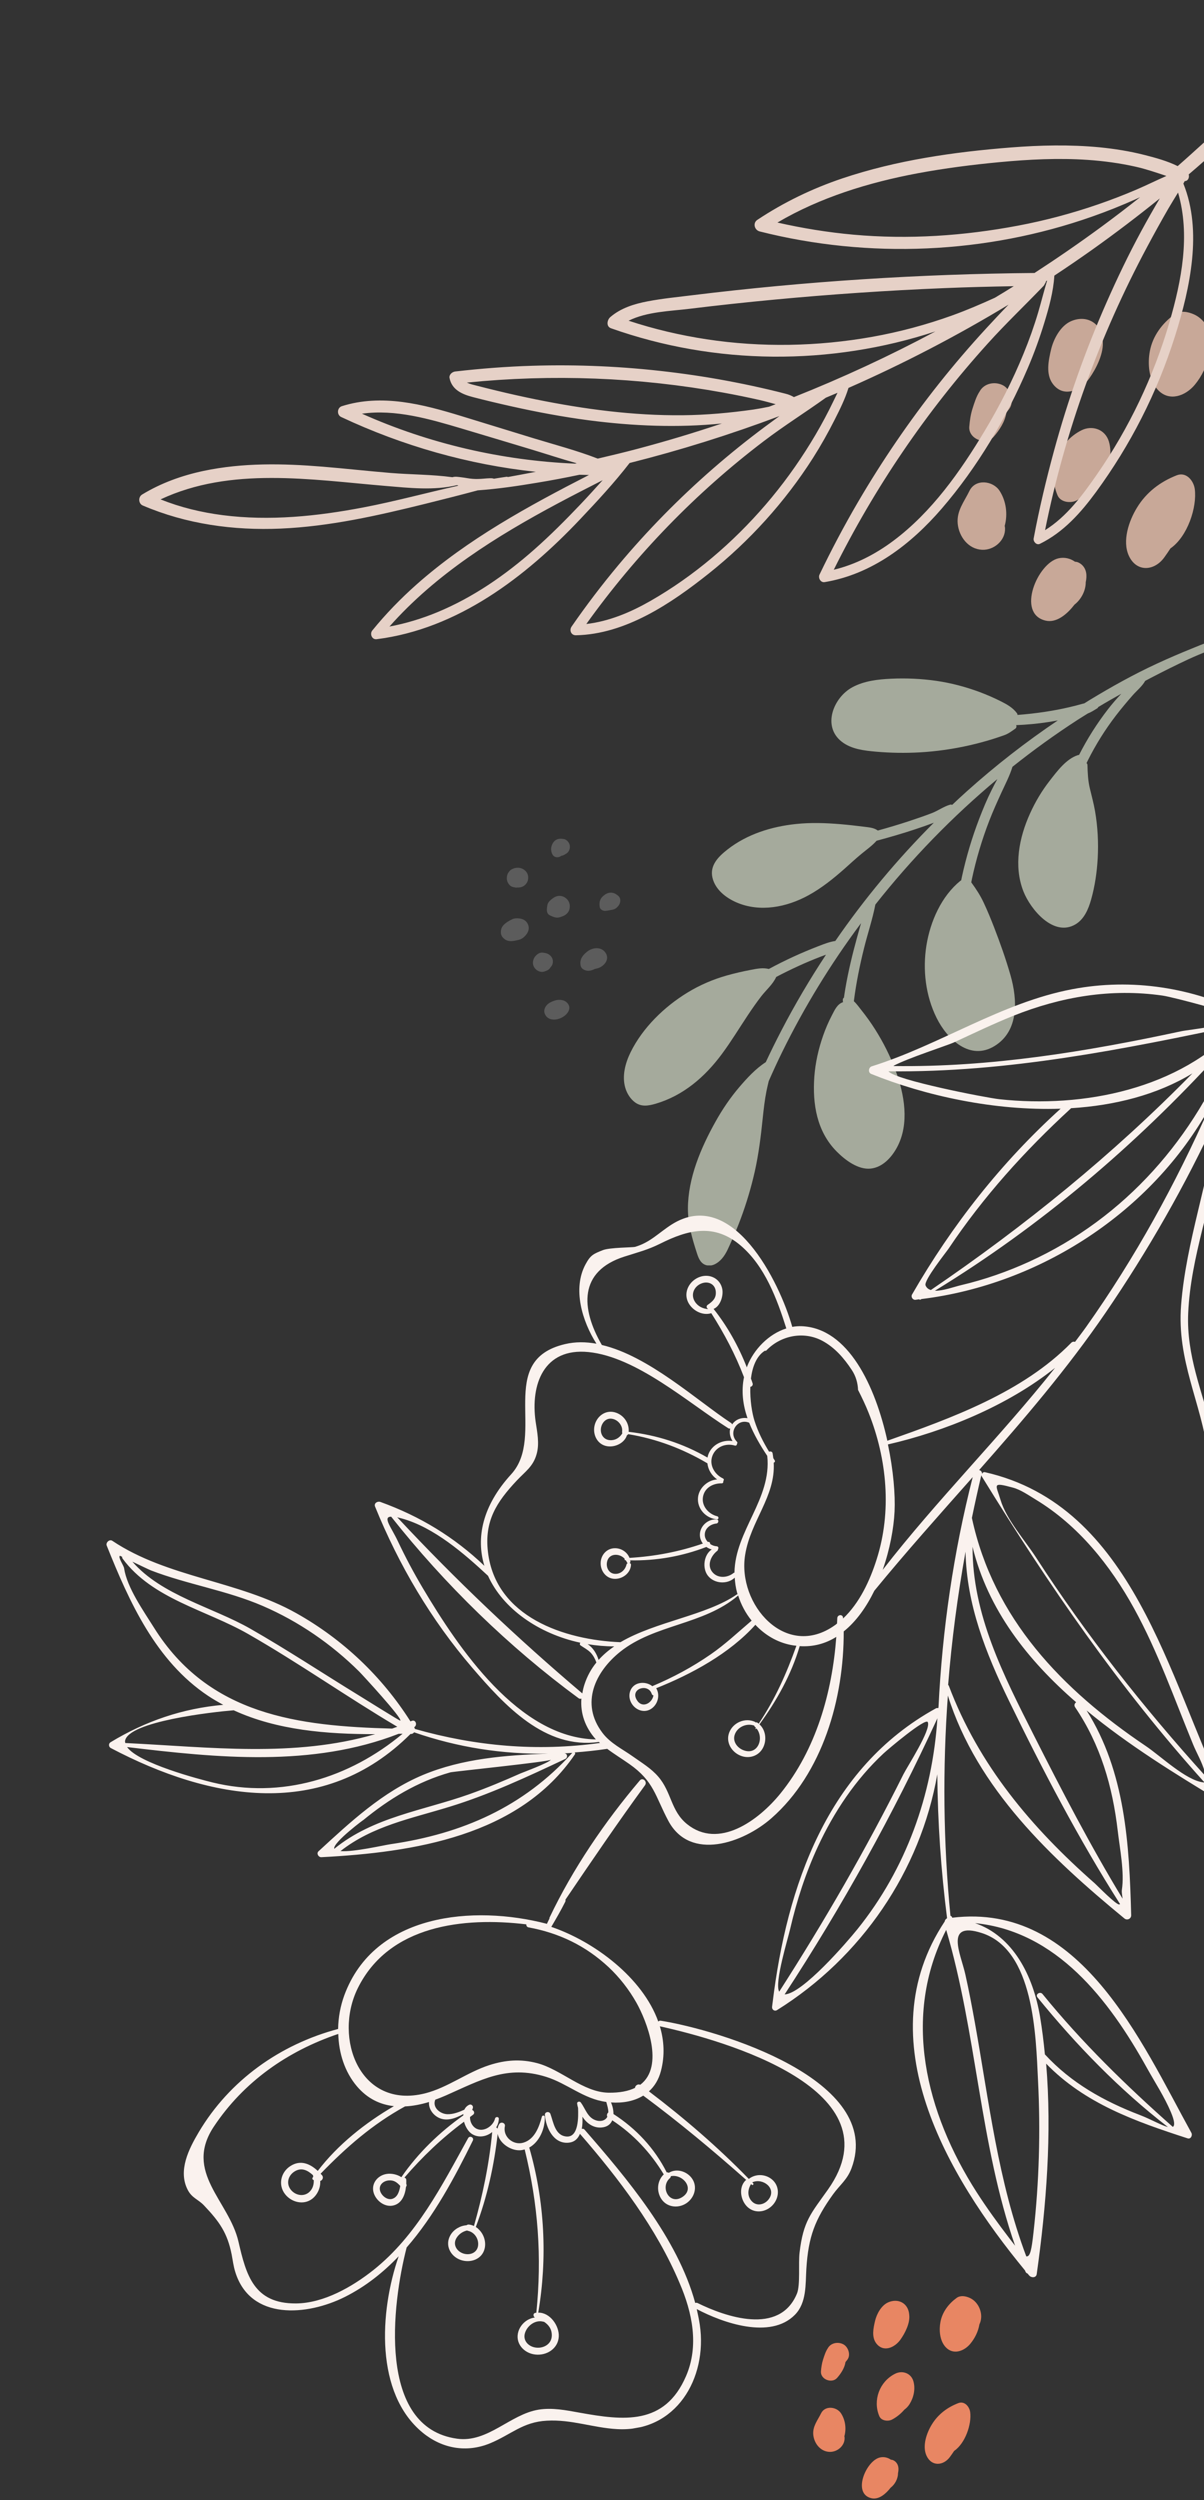 <svg width="387" height="803" viewBox="0 0 387 803" fill="none" xmlns="http://www.w3.org/2000/svg">
<rect x="0" y="0" width="387" height="803" fill="#333333" stroke="none"/>
<g clip-path="url(#clip0_9_352)">
<path d="M362.855 178.521C365.315 183.841 371.025 183.451 374.215 179.051C374.845 178.181 375.535 177.191 376.225 176.131C381.725 172.321 384.805 162.891 384.035 157.061C383.685 154.451 381.345 151.441 378.245 152.651C372.905 154.741 368.455 158.121 365.445 163.071C362.865 167.281 360.645 173.741 362.855 178.521Z" fill="#C8A898"/>
<path d="M336.036 199.321C339.696 200.201 343.126 197.101 345.376 194.191C347.556 192.501 349.005 189.661 348.985 187.001C349.455 184.861 349.285 182.721 347.615 181.291C347.045 180.801 346.305 180.421 345.545 180.421C344.055 179.371 342.215 178.881 340.245 179.311C333.535 180.801 326.605 197.051 336.036 199.321Z" fill="#C8A898"/>
<path d="M339.915 159.071C340.895 161.391 344.185 161.721 346.115 160.701C348.215 159.591 350.325 157.911 352.045 155.881C353.045 155.151 353.915 154.221 354.585 153.151C356.635 149.841 357.545 145.571 356.425 141.801C355.265 137.911 351.085 136.451 347.595 138.211C339.955 142.061 336.655 151.331 339.915 159.071Z" fill="#C8A898"/>
<path d="M372.155 125.201C375.795 129.121 381.015 127.201 384.025 123.601C386.315 120.851 387.945 117.491 388.515 113.981C390.775 109.401 388.435 103.091 383.835 101.001C381.895 100.121 379.355 99.601 377.455 101.001C373.555 103.861 370.505 107.921 369.595 112.781C368.835 116.811 369.225 122.041 372.155 125.201Z" fill="#C8A898"/>
<path d="M338.415 123.311C341.895 127.941 347.415 125.361 350.135 121.521C352.385 118.351 354.925 113.331 354.425 109.321C354.425 109.301 354.415 109.281 354.415 109.261C354.415 109.181 354.415 109.111 354.405 109.031C353.915 103.601 349.105 101.021 344.215 103.181C340.875 104.661 338.645 108.861 337.845 112.251C337.015 115.781 336.075 120.191 338.415 123.311Z" fill="#C8A898"/>
<path d="M307.835 168.201C308.235 172.351 311.236 176.381 315.676 176.581C319.476 176.751 323.206 173.591 323.046 169.661C323.036 169.411 322.996 169.161 322.936 168.911C323.976 165.151 323.406 160.921 321.316 157.671C319.206 154.371 313.546 153.671 311.606 157.671C309.916 161.151 307.445 164.061 307.835 168.201Z" fill="#C8A898"/>
<path d="M319.375 140.301C321.195 138.241 323.085 135.391 323.475 132.491C323.775 132.121 324.085 131.741 324.395 131.321C326.145 129.011 324.835 125.051 322.415 123.771C319.845 122.411 316.335 123.041 314.865 125.751C313.815 127.321 313.165 129.451 312.585 131.271C311.985 133.141 311.715 135.111 311.555 137.061C311.245 140.961 316.825 143.181 319.375 140.301Z" fill="#C8A898"/>
</g>
<g clip-path="url(#clip1_9_352)">
<path d="M297.827 788.763C299.455 792.244 303.234 791.989 305.345 789.11C305.762 788.541 306.219 787.893 306.676 787.199C310.316 784.706 312.354 778.536 311.845 774.722C311.613 773.014 310.064 771.044 308.013 771.836C304.478 773.204 301.533 775.415 299.541 778.654C297.833 781.409 296.364 785.636 297.827 788.763Z" fill="#e88663"/>
<path d="M280.076 802.373C282.498 802.949 284.768 800.921 286.258 799.016C287.7 797.911 288.66 796.052 288.647 794.312C288.958 792.912 288.845 791.511 287.74 790.576C287.363 790.255 286.873 790.007 286.37 790.007C285.384 789.319 284.166 788.999 282.862 789.28C278.421 790.255 273.835 800.888 280.076 802.373Z" fill="#e88663"/>
<path d="M282.644 776.037C283.293 777.555 285.47 777.771 286.747 777.103C288.137 776.377 289.534 775.278 290.672 773.949C291.334 773.472 291.91 772.863 292.353 772.163C293.71 769.997 294.312 767.203 293.571 764.737C292.803 762.191 290.037 761.236 287.727 762.388C282.67 764.907 280.486 770.972 282.644 776.037Z" fill="#e88663"/>
<path d="M303.982 753.875C306.391 756.44 309.846 755.184 311.838 752.828C313.354 751.029 314.432 748.83 314.81 746.533C316.305 743.537 314.757 739.408 311.712 738.04C310.428 737.465 308.747 737.124 307.49 738.04C304.908 739.912 302.89 742.568 302.288 745.748C301.785 748.385 302.043 751.807 303.982 753.875Z" fill="#e88663"/>
<path d="M281.651 752.638C283.954 755.668 287.608 753.98 289.408 751.467C290.897 749.393 292.578 746.108 292.247 743.484C292.247 743.471 292.241 743.458 292.241 743.445C292.241 743.393 292.241 743.347 292.234 743.295C291.91 739.742 288.726 738.054 285.49 739.467C283.279 740.435 281.803 743.183 281.274 745.402C280.725 747.711 280.102 750.597 281.651 752.638Z" fill="#e88663"/>
<path d="M261.412 782.011C261.677 784.726 263.662 787.363 266.601 787.494C269.116 787.605 271.585 785.537 271.479 782.966C271.472 782.802 271.446 782.639 271.406 782.475C272.094 780.015 271.717 777.247 270.334 775.121C268.937 772.961 265.191 772.503 263.907 775.121C262.789 777.398 261.154 779.302 261.412 782.011Z" fill="#e88663"/>
<path d="M269.05 763.755C270.254 762.407 271.505 760.542 271.763 758.645C271.962 758.403 272.167 758.154 272.372 757.879C273.53 756.368 272.663 753.777 271.062 752.939C269.361 752.049 267.038 752.462 266.065 754.235C265.37 755.262 264.94 756.656 264.556 757.847C264.159 759.07 263.98 760.359 263.874 761.635C263.669 764.187 267.362 765.64 269.05 763.755Z" fill="#e88663"/>
</g>
<g clip-path="url(#clip2_9_352)">
<path d="M394.261 204.342C390.386 205.243 386.735 206.828 383.039 208.32C379.265 209.842 375.52 211.457 371.821 213.166C364.393 216.599 357.204 220.608 350.214 224.852C349.638 225.201 349.078 225.567 348.502 225.917C348.331 225.961 348.161 225.975 347.975 226.035C346.563 226.437 345.137 226.808 343.711 227.133C341.2 227.724 338.643 228.206 336.088 228.595C333.084 229.057 330.081 229.394 327.048 229.623C327.05 229.437 327.006 229.251 326.884 229.079C325.56 227.282 323.655 226.222 321.687 225.238C319.443 224.112 317.135 223.11 314.78 222.23C310.316 220.583 305.707 219.368 301 218.679C296.2 217.989 291.302 217.762 286.46 217.986C282.207 218.185 277.795 218.677 273.984 220.726C267.918 223.988 264.163 233.259 270.568 238.229C273.664 240.635 277.817 241.086 281.586 241.423C286.25 241.833 290.949 241.902 295.636 241.646C301.05 241.336 306.454 240.561 311.74 239.35C314.189 238.79 316.624 238.136 319.044 237.388C320.285 237 321.527 236.58 322.753 236.145C324.15 235.649 325.148 234.87 326.364 234.016C326.738 233.757 326.79 233.277 326.624 232.904C330.027 232.757 333.416 232.454 336.792 231.935C337.876 231.777 338.945 231.572 340.014 231.383C329.747 238.286 319.982 245.891 310.767 254.154C309.174 255.577 307.611 257.031 306.064 258.501C305.864 258.422 305.648 258.388 305.431 258.432C303.352 259.013 301.481 260.417 299.447 261.184C297.056 262.102 294.619 262.927 292.183 263.736C288.862 264.829 285.511 265.829 282.146 266.751C280.935 265.838 279.375 265.743 277.816 265.539C275.269 265.216 272.706 264.923 270.142 264.708C265.4 264.313 260.594 264.149 255.858 264.653C248.011 265.462 240.098 267.928 233.827 272.847C230.941 275.107 228.065 277.926 229.008 281.919C229.908 285.711 233.31 288.353 236.725 289.833C244.278 293.096 252.893 291.382 259.879 287.541C264.063 285.249 267.793 282.254 271.369 279.103C273.227 277.45 275.056 275.751 276.975 274.177C278.676 272.771 280.328 271.643 281.753 270.032C285.956 268.902 290.143 267.695 294.271 266.316C296.242 265.657 298.213 264.982 300.154 264.245C288.473 275.92 277.861 288.63 268.492 302.222C266.634 302.495 264.91 303.173 263.046 303.895C260.391 304.919 257.766 306.02 255.186 307.199C252.451 308.454 249.777 309.787 247.132 311.214C245.205 310.742 243.361 311.108 241.316 311.503C238.713 312.001 236.14 312.591 233.597 313.306C229.161 314.572 224.904 316.383 220.965 318.802C213.524 323.335 206.582 330.074 202.689 337.964C200.98 341.447 199.866 345.603 200.997 349.428C201.533 351.216 202.611 352.948 204.128 354.066C206.198 355.577 208.445 355.154 210.74 354.498C219.644 351.888 226.608 345.862 232.041 338.517C235.024 334.506 237.608 330.212 240.377 326.06C241.761 323.983 243.191 321.923 244.713 319.957C246.282 317.945 248.389 316.171 249.467 313.844C249.483 313.828 249.483 313.797 249.484 313.782C251.754 312.584 254.071 311.448 256.402 310.374C258.795 309.27 261.234 308.244 263.688 307.296C264.293 307.055 264.914 306.845 265.504 306.62C260.313 314.479 255.52 322.591 251.173 330.956C249.434 334.299 247.757 337.689 246.141 341.142C242.917 343.212 240.115 346.264 237.67 349.119C234.74 352.541 232.209 356.278 230.015 360.204C225.296 368.627 221.134 378.373 221.115 388.167C221.105 393.126 222.519 397.915 224.042 402.597C224.579 404.261 225.302 405.974 227.199 406.399C229.065 406.807 230.809 405.634 232 404.299C233.472 402.658 234.285 400.436 235.189 398.463C236.236 396.135 237.222 393.775 238.099 391.398C239.933 386.476 241.444 381.41 242.601 376.279C243.871 370.621 244.57 364.911 245.162 359.153C245.474 356.197 245.801 353.225 246.391 350.303C246.604 349.267 246.848 348.247 247.091 347.227C248.472 344.082 249.915 340.952 251.434 337.855C258.541 323.416 266.969 309.643 276.578 296.751C276.641 296.674 276.703 296.597 276.766 296.505C276.3 298.08 275.88 299.672 275.445 301.217C273.977 306.562 272.663 311.955 271.735 317.415C271.569 318.42 271.402 319.425 271.267 320.431C271.034 320.568 270.892 320.814 270.904 321.14C270.901 321.403 270.929 321.636 270.973 321.869C269.079 322.514 268.3 324.38 267.4 326.09C266.293 328.216 265.34 330.421 264.557 332.674C263.071 336.919 262.077 341.355 261.747 345.845C261.122 354.609 262.551 363.412 268.94 369.854C271.63 372.566 275.829 375.76 279.869 375.326C283.692 374.92 286.573 371.745 288.31 368.542C292.432 360.918 290.701 351.43 287.821 343.71C286.126 339.166 283.934 334.802 281.338 330.697C279.971 328.527 278.48 326.449 276.88 324.447C276.133 323.524 275.372 322.415 274.454 321.568C275.185 315.811 276.332 310.106 277.742 304.482C278.876 299.892 280.46 295.23 281.364 290.53C293.004 275.786 306.16 262.253 320.582 250.222C319.935 251.377 319.334 252.563 318.733 253.749C317.246 256.708 315.974 259.792 314.779 262.894C312.421 269.019 310.54 275.335 309.152 281.766C309.087 282.091 309.021 282.431 308.956 282.756C308.878 282.786 308.8 282.816 308.722 282.877C302.59 287.843 299.035 295.923 297.787 303.61C296.522 311.468 297.509 319.801 301.061 326.955C304.445 333.781 311.77 340.792 319.664 335.97C327.588 331.117 327.038 321.053 324.809 313.248C323.307 308.009 321.465 302.827 319.498 297.753C318.476 295.138 317.424 292.553 316.231 290.014C315.1 287.583 313.747 285.522 312.195 283.397C312.276 283.026 312.327 282.655 312.409 282.284C313.764 275.93 315.629 269.691 317.971 263.627C319.166 260.526 320.545 257.505 321.925 254.483C323.177 251.755 324.552 249.151 325.435 246.279C332.206 240.886 339.236 235.822 346.51 231.116C347.553 230.446 348.612 229.808 349.655 229.153C350.726 228.747 351.583 228.168 352.642 227.529C352.844 227.408 352.939 227.254 353.018 227.084C355.462 225.609 357.936 224.196 360.426 222.814C358.939 224.393 357.513 226.02 356.18 227.74C352.602 232.348 349.469 237.302 346.828 242.495C346.72 242.478 346.596 242.476 346.488 242.522C342.733 243.703 339.734 247.76 337.396 250.77C334.886 253.981 332.773 257.536 331.092 261.252C327.572 269.006 325.751 278.144 328.966 286.316C331.235 292.076 338.63 301.009 345.649 296.905C348.482 295.249 349.849 291.994 350.703 288.967C351.927 284.642 352.581 280.14 352.834 275.664C353.108 270.615 352.841 265.545 351.986 260.576C351.551 258.061 350.883 255.62 350.293 253.149C349.718 250.725 349.592 248.198 349.543 245.702C349.531 245.423 349.409 245.236 349.241 245.11C349.383 244.833 349.51 244.54 349.653 244.247C352.2 239.162 355.223 234.331 358.691 229.814C360.433 227.556 362.283 225.346 364.162 223.213C365.368 221.848 367.163 220.396 368.094 218.687C368.732 218.353 369.37 218.004 370.008 217.671C373.958 215.624 377.938 213.624 381.979 211.748C386.191 209.797 390.599 208.252 394.69 206.098C395.437 205.595 395.3 204.106 394.261 204.342Z" fill="#A5AA9C"/>
</g>
<g clip-path="url(#clip3_9_352)">
<path d="M45.879 162.354C59.914 168.35 75.061 170.43 90.247 169.772C105.944 169.096 121.361 165.609 136.572 161.846C142.247 160.438 147.905 159.011 153.555 157.492C159.962 157.035 166.331 156.102 172.676 155.039C177.226 154.292 181.751 153.433 186.268 152.483C187.281 152.519 188.297 152.537 189.312 152.555C169.817 162.545 150.424 173.109 133.944 187.675C128.804 192.229 124.004 197.165 119.671 202.496C118.793 203.564 119.53 205.497 121.06 205.298C147.118 202.027 168.915 185.325 186.458 166.785C191.97 160.963 197.476 155.031 202.37 148.707C218.689 144.608 234.783 139.559 250.535 133.637C248.977 134.778 247.437 135.921 245.899 137.046C240.154 141.317 234.585 145.806 229.174 150.513C218.251 160.024 208.073 170.379 198.778 181.482C193.463 187.834 188.45 194.419 183.741 201.218C182.903 202.418 183.562 204.069 185.128 204.038C201.077 203.716 215.749 193.807 227.807 184.218C240.917 173.797 252.315 161.211 261.316 147.096C263.853 143.099 266.186 138.97 268.311 134.747C269.992 131.438 271.638 128.126 272.726 124.591C290.422 116.806 307.625 107.861 324.179 97.846C321.729 100.363 319.327 102.939 316.962 105.502C311.697 111.223 306.649 117.114 301.818 123.191C292.217 135.279 283.485 148.078 275.695 161.397C271.289 168.936 267.207 176.657 263.418 184.536C262.903 185.607 263.751 187.188 265.065 186.966C280.306 184.441 292.804 174.809 302.701 163.352C314.155 150.082 323.457 134.346 330.344 118.259C332.403 113.465 334.185 108.551 335.701 103.571C337.213 98.628 338.579 93.687 338.897 88.524C343.023 85.805 347.082 83.025 351.113 80.169C358.509 74.912 365.73 69.419 372.791 63.727C370.749 67.178 368.757 70.671 366.853 74.191C362.798 81.66 359.122 89.333 355.689 97.105C348.87 112.563 343.211 128.545 338.77 144.858C336.248 154.126 334.027 163.482 332.25 172.921C332.048 173.954 333.186 175.202 334.261 174.664C341.836 170.953 347.414 164.683 352.331 157.979C357.804 150.499 362.686 142.593 366.899 134.323C371.225 125.848 374.827 117.004 377.69 107.935C380.22 99.939 382.323 91.698 383.168 83.321C383.983 75.05 383.482 66.692 380.37 58.962C380.525 58.706 380.663 58.431 380.8 58.173C381.893 58.145 382.36 57.014 382.085 56.021C383.944 54.44 385.787 52.839 387.615 51.218C391.59 47.702 395.67 44.216 399.235 40.292C400.697 38.687 398.435 35.9 396.663 37.345C390.427 42.453 384.611 48.061 378.538 53.351C375.191 51.701 371.467 50.684 367.876 49.771C363.154 48.573 358.332 47.801 353.497 47.318C343.948 46.402 334.314 46.621 324.767 47.376C306.553 48.818 288.139 51.456 270.761 57.294C261.13 60.53 251.894 64.989 243.442 70.605C241.878 71.636 242.505 73.92 244.204 74.339C279.298 83.195 316.915 81.584 351.072 69.553C355.754 67.912 360.368 66.063 364.908 64.043C365.424 63.808 365.94 63.573 366.456 63.337C362.364 66.587 358.209 69.756 354.007 72.848C346.986 78 339.824 82.936 332.521 87.676C295.769 87.999 259.036 90.341 222.547 94.817C217.759 95.411 212.931 95.874 208.183 96.781C203.843 97.605 199.577 98.928 196.177 101.833C195.137 102.721 194.743 104.859 196.407 105.438C229.924 117.305 266.925 117.536 300.674 106.442C285.929 114.325 270.73 121.36 255.186 127.541C254.383 127.073 253.55 126.711 252.487 126.451C250.702 125.987 248.913 125.559 247.106 125.128C243.509 124.288 239.905 123.501 236.292 122.804C229.157 121.402 221.992 120.287 214.781 119.422C200.306 117.686 185.697 117.025 171.115 117.476C162.821 117.73 154.541 118.367 146.299 119.317C145.342 119.433 144.282 120.336 144.494 121.413C145.246 125.237 148.582 126.649 152.047 127.548C156.094 128.601 160.151 129.563 164.232 130.474C172.517 132.327 180.888 133.898 189.326 135.004C203.464 136.831 217.841 137.449 232.039 136.012C223.087 139.011 214.057 141.73 204.931 144.148C200.686 145.273 196.397 146.302 192.13 147.298C185.415 144.687 178.381 142.859 171.503 140.758C163.764 138.382 156.008 136.005 148.269 133.629C135.869 129.826 122.682 126.411 109.894 130.453C108.334 130.939 108.195 133.25 109.666 133.935C129.365 143.192 150.572 149.231 172.217 151.537C169.228 152.125 166.246 152.658 163.262 153.21C163.142 153.143 162.982 153.107 162.817 153.126C161.453 153.307 160.101 153.543 158.752 153.762C158.734 153.76 158.716 153.758 158.7 153.738C158.262 153.582 157.879 153.595 157.424 153.601C156.786 153.623 156.182 153.667 155.54 153.725C154.347 153.834 153.142 153.886 151.953 153.795C150.726 153.717 149.54 153.426 148.319 153.295C147.313 153.187 146.355 152.975 145.414 153.274C138.844 152.369 132.131 152.447 125.523 151.901C118.247 151.301 110.995 150.486 103.737 149.888C90.933 148.84 78.025 148.581 65.383 151.257C58.449 152.729 51.777 155.138 45.714 158.811C44.358 159.592 44.472 161.749 45.879 162.354ZM368.742 79.264C370.947 75.14 373.205 71.04 375.548 66.985C376.551 65.257 377.624 63.556 378.661 61.85C382.647 75.488 379.805 90.101 375.897 103.491C370.833 120.863 362.927 137.476 352.61 152.34C348.008 158.987 342.883 165.941 335.913 170.28C342.304 138.514 353.448 107.821 368.742 79.264ZM365.397 60.843C361.302 62.602 357.153 64.192 352.945 65.648C344.569 68.528 335.984 70.822 327.268 72.466C309.8 75.769 292.012 76.965 274.27 75.369C266.064 74.633 257.923 73.304 249.889 71.478C263.677 63.365 279.305 58.593 294.954 55.658C303.668 54.032 312.491 52.908 321.319 52.076C330.716 51.195 340.215 50.707 349.629 51.355C354.841 51.715 360.016 52.416 365.107 53.562C368.46 54.322 371.665 55.429 374.893 56.503C374.873 56.519 374.853 56.535 374.813 56.567C371.669 57.937 368.578 59.477 365.397 60.843ZM335.456 91.807C335.641 91.609 335.754 91.403 335.813 91.191C336.022 90.941 336.162 90.647 336.215 90.326C336.332 90.247 336.45 90.169 336.585 90.093C335.55 93.47 334.709 96.905 333.708 100.305C332.37 104.813 330.784 109.258 328.991 113.608C325.493 122.154 321.302 130.389 316.565 138.294C308.71 151.387 299.491 164.479 287.127 173.708C281.38 177.997 274.954 181.323 267.999 182.992C281.092 156.652 297.747 132.166 317.477 110.354C323.252 103.942 329.502 98.018 335.456 91.807ZM280.356 108.185C262.835 111.3 244.739 111.646 227.149 108.975C218.64 107.68 210.223 105.704 202.046 103.009C207.958 100.064 215.456 99.943 221.753 99.165C230.755 98.061 239.781 97.086 248.828 96.24C267.017 94.523 285.263 93.285 303.529 92.539C310.975 92.23 318.407 92.047 325.851 91.92C323.845 93.176 321.823 94.413 319.785 95.629C315.316 97.657 310.8 99.607 306.133 101.286C297.741 104.31 289.118 106.618 280.356 108.185ZM265.449 127.734C266.703 127.215 267.94 126.694 269.197 126.156C268.294 127.967 267.443 129.802 266.522 131.611C264.68 135.229 262.7 138.778 260.566 142.237C256.273 149.226 251.454 155.868 246.098 162.088C235.594 174.297 223.052 185.016 209.057 193.016C202.669 196.673 195.782 199.567 188.46 200.416C204.445 178.111 223.734 158.196 245.609 141.612C252.058 136.708 258.893 132.445 265.449 127.734ZM219.424 133.367C203.584 133.519 187.785 131.422 172.279 128.285C167.959 127.404 163.665 126.452 159.398 125.412C157.274 124.893 155.149 124.374 153.029 123.819C152.268 123.629 151.062 123.354 150.059 122.883C177.518 120.108 205.346 121.17 232.486 126.102C236.46 126.82 240.407 127.625 244.344 128.52C245.993 128.897 247.667 129.386 249.328 129.819C248.627 130.089 247.908 130.357 247.206 130.627C245.534 130.974 243.865 131.285 242.167 131.539C234.622 132.6 227.062 133.297 219.424 133.367ZM193.711 154.227C191.341 156.844 188.988 159.462 186.552 162.017C181.781 167.028 176.893 171.936 171.695 176.52C162.423 184.701 152.06 191.874 140.595 196.62C135.614 198.684 130.469 200.239 125.184 201.234C140.134 184.342 159.547 172.236 179.321 161.676C184.082 159.135 188.886 156.689 193.711 154.227ZM116.338 132.871C127.075 131.353 138.172 134.598 148.401 137.641C155.866 139.86 163.327 142.115 170.772 144.35C175.629 145.816 180.47 147.427 185.375 148.789C185.189 148.824 185.002 148.876 184.816 148.911C161.234 147.905 137.888 142.49 116.338 132.871ZM123.948 156.075C131.511 156.705 139.479 157.615 146.922 155.816C147.061 155.868 147.199 155.937 147.339 155.988C137.14 158.255 127.032 161.021 116.794 162.974C101.954 165.814 86.67 167.389 71.597 165.461C64.734 164.579 58.003 162.966 51.612 160.39C74.203 149.824 99.839 154.049 123.948 156.075Z" fill="#E6D1C7"/>
</g>
<g clip-path="url(#clip4_9_352)">
<path d="M409.5 300.981C406.78 309.374 403.912 317.664 400.87 325.855C383.411 317.175 363.889 314.048 344.602 317.721C321.828 322.046 302.166 335.608 280.212 342.481C279.179 342.796 278.936 344.473 280.029 344.924C297.396 351.937 319.593 356.812 340.914 356.09C321.814 373.361 306.003 393.487 293.148 415.778C292.713 416.53 293.393 417.574 294.257 417.471C294.663 417.423 295.04 417.356 295.447 417.309C295.545 417.421 295.713 417.494 295.88 417.412C295.997 417.339 296.088 417.271 296.209 417.223C334.379 412.542 370.158 389.217 388.753 355.71C377.841 380.295 364.931 403.865 349.101 426.198C347.942 427.831 346.719 429.399 345.551 430.982C345.138 430.849 344.656 430.91 344.288 431.313C328.701 447.201 305.808 455.486 285.219 462.736C281.383 445.284 272.721 426.523 257.625 425.944C256.634 425.915 255.636 425.991 254.656 426.167C250.623 411.809 235.396 380.906 215.862 393.305C211.744 395.937 208.938 399.085 204.103 400.472C203.413 400.673 195.937 400.643 193.737 401.531C190.809 402.705 189.836 403.061 188.24 406.017C183.927 413.919 187.16 424.404 191.715 431.567C188.312 430.961 184.958 430.915 181.648 431.691C159.17 436.948 175.698 461.086 164.29 473.528C154.991 483.699 152.974 493.987 155.692 502.906C145.995 493.686 135.07 487.019 122.283 482.397C121.393 482.065 120.117 482.76 120.551 483.875C128.215 502.712 138.549 520.239 151.829 535.683C162.157 547.692 175.2 561.961 192.495 559.475C192.618 559.583 192.716 559.694 192.839 559.802C172.643 562.601 152.903 560.861 133.359 555.303C133.332 555.152 133.28 555.006 133.207 554.889C133.173 554.844 133.139 554.798 133.13 554.748C134.259 554.104 133.626 552.171 132.349 552.711C132.202 552.763 132.056 552.816 131.939 552.888C122.781 538.44 110.213 526.523 95.242 518.121C76.521 507.62 53.934 506.78 36.103 494.876C35.188 494.263 33.923 495.449 34.304 496.417C41.553 514.525 50.091 533.464 66.86 544.653C68.452 545.714 70.1 546.662 71.765 547.555C58.768 548.698 46.811 552.739 35.513 559.589C34.814 560.025 34.923 561.068 35.612 561.437C67.667 578.302 104.003 584.782 131.96 556.902C132.414 556.975 132.84 556.744 133.112 556.384C147.192 561.266 161.565 563.452 176.131 563.245C162.496 563.725 148.654 564.787 135.961 570.073C122.959 575.519 112.633 585.175 102.392 594.583C101.612 595.293 102.383 596.554 103.305 596.492C132.83 594.945 166.868 589.788 184.825 563.419C184.965 563.186 184.874 562.969 184.696 562.846C188.127 562.592 191.589 562.229 195.049 561.711C195.074 561.707 195.12 561.673 195.145 561.668C197.454 563.404 199.958 564.924 202.274 566.555C210.256 572.144 210.588 576.879 214.813 584.801C221.848 597.972 238.959 591.865 247.923 584.009C264.438 569.535 271.273 545.502 271.193 523.98C275.253 520.737 278.515 516.082 281.036 510.913C291.247 498.453 301.985 486.468 312.659 474.417C306.465 498.699 302.871 523.446 301.662 548.334C301.646 548.389 301.596 548.398 301.61 548.473C301.619 548.524 301.603 548.578 301.612 548.629C301.367 548.569 301.077 548.543 300.819 548.693C265.908 567.898 252.895 605.766 248.339 643.203C248.327 643.283 248.316 643.363 248.304 643.443C248.267 643.812 248.204 644.186 248.167 644.556C248.064 645.429 248.937 646.102 249.733 645.622C276.908 628.688 295.835 600.927 301.277 569.862C301.398 585.26 302.455 600.671 304.409 616.024C304.368 616.084 304.327 616.143 304.286 616.202C303.931 616.395 303.709 616.746 303.651 617.145C278.587 654.924 304.399 698.826 329.47 729.229C329.518 729.35 329.566 729.471 329.613 729.592C329.752 729.93 330.023 730.141 330.297 730.221C330.463 730.424 330.634 730.653 330.825 730.852C331.486 731.64 333.068 731.641 333.233 730.393C336.332 708.378 338.142 685.248 336.263 662.806C348.678 675.606 364.939 681.366 381.737 686.796C382.782 687.127 383.374 685.802 382.948 685.023C366.702 655.522 347.249 610.919 306.079 615.932C305.999 615.635 305.799 615.386 305.5 615.31C303.19 591.624 302.97 568.028 304.671 544.58C314.03 574.438 337.834 596.776 361.421 616.173C362.303 616.895 363.618 616.27 363.595 615.134C362.991 592.282 361.702 569.086 349.263 549.37C362.669 560.464 377.891 569.831 392.029 578.357C392.875 578.878 394.193 577.838 393.736 576.884C375.485 539.113 364.349 483.634 316.576 472.832C316.117 472.733 315.761 473.057 315.648 473.44C315.706 472.755 315.285 472.287 314.717 472.156C329.049 455.923 343.119 439.531 355.402 421.567C368.917 401.801 381.027 380.707 391.137 358.728C388.739 379.166 381.234 398.603 379.64 419.181C378.239 437.082 386.038 450.167 388.349 467.219C388.547 468.609 390.434 469.151 391.152 467.804C410.494 430.949 417.011 386.526 395.359 349.314C402.047 333.703 407.681 317.712 412.045 301.431C412.269 299.939 409.964 299.524 409.5 300.981ZM48.523 504.384C60.282 508.905 72.863 510.791 84.476 515.805C95.975 520.762 106.543 528.038 115.442 536.857C116.424 537.846 129.371 551.873 128.679 552.645C128.551 552.797 116.765 545.378 115.459 544.602C103.802 537.471 92.379 529.909 80.501 523.128C68.305 516.171 51.994 512.442 42.545 501.571C45.07 502.775 47.937 504.152 48.523 504.384ZM40.188 559.189C41.049 552.867 68.696 549.817 75.115 549.311C89.109 555.738 105.104 556.985 120.587 556.976C94.483 564.568 67.461 561.131 40.276 559.821C40.235 559.595 40.17 559.374 40.188 559.189ZM68.308 572.485C64.211 571.485 44.563 566.359 40.846 561.118C69.98 564.617 100.356 567.66 128.115 556.867C128.556 556.865 128.992 556.839 129.408 556.842C112.331 571.08 90.414 577.868 68.308 572.485ZM126.05 555.191C95.896 554.389 67.132 550.927 49.492 522.765C46.142 517.406 40.798 509.892 39.889 503.68C39.752 502.772 37.856 500.158 38.547 499.671C38.547 499.671 38.829 499.802 39.256 500.011C39.237 500.195 39.273 500.396 39.414 500.604C49.008 513.574 66.209 517.066 79.707 524.774C96.067 534.118 111.485 545.005 127.709 554.607C127.12 554.791 126.585 554.991 126.05 555.191ZM116.664 584.658C125.073 577.757 134.146 572.24 144.735 569.248C145.672 568.976 176.751 565.828 177.049 565.179C176.62 566.111 167.621 569.438 167.358 569.563C161.978 571.955 156.575 574.222 151.017 576.205C136.025 581.543 119.991 583.542 107.44 593.805C106.777 591.851 117.84 583.695 116.664 584.658ZM183.943 562.981C168.236 580.368 148.587 588.952 125.586 592.307C123.186 592.661 113.753 594.874 109.438 594.535C119.784 586.43 132.078 584.118 144.441 580.315C157.323 576.368 169.504 570.681 181.675 564.943C182.585 564.521 182.438 563.122 181.326 563.14C182.202 563.112 183.07 563.034 183.943 562.981ZM324.418 718.864C320.757 714.079 317.208 709.197 313.933 704.11C297.534 678.524 289.838 647.668 304.134 619.832C313.981 653.126 314.884 688.468 326.278 721.277C325.74 720.596 325.13 719.798 324.418 718.864ZM333.648 668.173C334.472 684.456 334.023 700.863 332.189 717.079C331.586 722.526 331.133 724.914 329.875 724.699C320.785 700.521 317.901 674.942 313.349 649.611C312.415 644.414 311.431 639.227 310.276 634.096C308.813 627.543 303.498 617.017 315.491 620.823C332.431 626.176 332.953 653.915 333.648 668.173ZM368.683 664.237C371.246 668.83 374.322 673.538 376.36 678.381C377.584 681.296 377.652 682.684 376.977 683.116C361.962 669.85 347.779 656.02 335.098 640.443C334.33 639.492 332.677 640.541 333.474 641.512C345.955 656.84 359.769 671.073 375.404 683.165C373.311 682.634 369.836 680.615 366.412 679.313C354.822 674.865 344.332 669.027 335.856 659.821C335.461 655.745 334.97 651.713 334.298 647.687C332.076 634.455 325.586 621.86 313.42 617.671C339.513 620.265 356.372 642.062 368.683 664.237ZM253.974 619.566C256.077 610.481 258.978 601.511 262.906 593.057C268.048 581.974 275.015 571.522 283.993 563.171C285.391 561.857 297.506 551.621 298.213 553.101C299.372 555.51 291.642 567.343 290.365 569.905C278.388 593.903 264.949 617.128 250.456 639.687C248.855 636.839 253.315 622.536 253.974 619.566ZM275.57 619.651C272.197 623.834 257.899 640.397 252.197 640.566C270.734 612.227 287.158 582.661 301.312 551.87C299.661 576.605 291.263 600.168 275.57 619.651ZM193.45 431.981C186.603 420.15 186.052 408.276 200.671 403.602C205.086 402.187 208.17 401.451 212.241 399.424C221.188 394.94 229.577 392.836 238.023 400.001C245.858 406.652 249.742 417.15 252.748 426.665C247.075 428.436 242.289 433.416 240.19 438.769C240.137 438.908 240.11 439.043 240.057 439.182C237.421 432.451 233.823 425.997 229.367 420.396C231.568 419.508 232.55 416.17 232.176 414.087C231.572 410.723 228.226 408.991 225.024 410.085C221.722 411.196 219.602 414.843 221.129 418.145C222.388 420.821 225.706 422.687 228.629 421.773C232.82 428.354 236.353 435.027 239.143 442.326C238.218 446.847 238.806 451.276 240.265 455.497C238.418 455.181 236.437 455.848 235.333 457.498C235.272 457.301 235.14 457.144 234.962 457.02C223.87 449.71 208.507 435.521 193.45 431.981ZM223.34 418.033C221.922 415.773 223.081 413.129 225.508 412.201C227.643 411.377 229.851 412.405 230.069 414.776C230.277 416.942 229.089 417.984 227.495 419.074C226.871 419.497 227.128 420.203 227.668 420.468C225.958 420.335 224.325 419.618 223.34 418.033ZM156.846 498.5C155.656 488.555 159.546 482.492 166.124 475.505C168.845 472.606 171.365 471.039 172.486 467.028C173.455 463.614 172.671 459.971 172.162 456.564C170.483 444.763 174.715 432.807 189.163 434.254C204.671 435.822 221.135 450.512 234.043 458.688C234.28 458.853 234.515 458.863 234.711 458.802C234.359 460.161 234.68 461.658 235.463 462.839C232.258 462.326 228.845 463.976 227.676 467.141C227.554 467.473 227.483 467.797 227.416 468.146C219.489 463.584 211.099 460.919 202.067 459.873C202.324 456.976 200.335 454.275 197.484 453.569C194.419 452.824 191.702 455.023 191.088 457.958C190.474 460.893 192.075 464.026 195.195 464.502C197.706 464.906 200.718 463.484 201.514 460.983C201.681 460.901 201.818 460.799 201.916 460.625C210.976 462.107 219.46 465.3 227.384 469.992C227.599 472.052 228.777 473.992 230.517 475.156C227.523 475.383 224.762 477.771 224.376 480.821C223.927 484.53 226.913 487.725 230.484 487.964C231.064 488.016 231.082 487.105 230.543 486.995C227.777 486.326 225.411 483.693 225.965 480.717C226.504 477.795 229.231 476.372 231.989 476.421C232.405 476.424 232.568 476.032 232.48 475.685C232.72 475.434 232.778 475.035 232.351 474.827C229.687 473.569 227.895 470.522 228.979 467.606C230.063 464.69 233.308 463.407 236.19 464.289C236.628 464.418 236.88 464.087 236.892 463.722C237.041 463.54 237.097 463.271 236.876 463.052C233.909 460.112 237.078 455.37 240.812 456.954C242.286 460.68 244.378 464.243 246.615 467.599C248.114 481.428 236.255 491.644 236.079 505.1C236.003 505.113 235.898 505.106 235.832 505.17C233.963 506.75 230.852 507.05 229.094 505.059C227.076 502.778 228.515 499.669 230.564 498.083C230.747 497.946 230.786 497.732 230.78 497.552C231.062 497.242 230.908 496.674 230.382 496.638C229.647 496.589 228.901 496.334 228.279 495.902C228.282 495.487 228.004 495.096 227.511 495.237C226.932 494.615 226.532 493.832 226.534 492.976C226.495 490.884 228.375 489.509 230.287 489.321C230.999 489.245 231.153 488.077 230.388 488.008C227.628 487.804 225.02 490.035 224.959 492.87C224.947 493.961 225.304 494.933 225.918 495.756C218.224 498.408 210.474 499.879 202.337 500.356C201.617 498.516 199.73 497.248 197.682 497.253C195.033 497.237 193.096 499.451 193.065 502.022C193.021 504.518 194.747 506.903 197.347 507.083C200.002 507.28 202.68 505.296 202.819 502.602C202.835 502.262 202.623 502.093 202.375 502.008C202.512 501.905 202.64 501.753 202.625 501.522C202.602 501.397 202.579 501.271 202.557 501.146C210.916 501.328 219.262 499.854 227.048 496.849C227.582 497.219 228.152 497.506 228.775 497.653C226.202 499.359 225.677 503.652 227.507 506.044C229.538 508.685 233.794 508.983 236.162 506.718C236.266 508.306 236.475 509.901 236.937 511.606C236.993 511.777 237.045 511.923 237.098 512.069C237.038 512.028 236.958 512.017 236.867 512.085C227.063 518.874 210.827 520.755 199.423 527.443C181.42 526.712 159.327 519.383 156.846 498.5ZM199.997 460.193C200.006 460.243 200.02 460.318 200.029 460.368C199.185 461.738 197.82 462.657 196.09 462.553C193.994 462.438 192.859 460.594 193.178 458.619C193.479 456.829 194.941 455.296 196.856 455.704C198.712 456.07 200.242 457.946 199.964 459.862C199.948 459.917 199.977 459.937 199.961 459.992C199.97 460.042 199.958 460.122 199.997 460.193ZM201.125 501.118C201.266 501.326 201.403 501.508 201.498 501.75C201.551 501.897 201.644 501.983 201.758 502.041C201.591 502.122 201.438 502.28 201.373 502.498C200.947 504.311 199.357 505.712 197.419 505.464C195.666 505.234 194.83 503.467 195.082 501.841C195.548 498.803 199.069 498.766 200.779 500.636C200.685 500.834 200.785 501.101 201.075 501.127C201.075 501.127 201.1 501.122 201.125 501.118ZM129.258 487.727C139.526 490.598 149.112 498.905 156.866 506.116C161.605 516.615 173.047 524.718 186.535 527.607C186.325 527.878 186.287 528.248 186.613 528.474C187.71 529.236 188.875 529.804 189.828 530.773C190.691 531.681 191.28 532.793 191.697 533.962C190.06 535.967 188.742 538.303 187.857 541.027C187.538 541.992 187.323 542.963 187.179 543.896C166.101 526.044 146.499 507.46 127.679 487.311C128.092 487.444 128.63 487.554 129.258 487.727ZM197.433 528.785C195.56 530.054 193.874 531.498 192.405 533.135C191.818 531.167 190.601 529.157 188.875 528.068C191.68 528.523 194.529 528.789 197.433 528.785ZM135.887 510.041C132.989 505.171 130.324 500.156 127.901 495.045C125.797 490.551 122.884 487.187 125.725 487.117C143.004 508.943 163.564 528.962 185.977 545.434C186.278 545.665 186.614 545.656 186.881 545.556C186.517 550.313 188.071 554.776 191.485 558.62C191.49 558.645 191.515 558.64 191.519 558.666C166.771 558.214 147.377 529.382 135.887 510.041ZM250.87 576.016C243.756 584.784 230.999 594.047 220.84 585.869C215.591 581.629 215.92 575.661 211.593 570.634C209.297 567.962 206.278 566.173 203.453 564.166C200.091 561.764 196.211 559.948 193.659 556.571C186.396 547.043 191.415 536.864 199.352 530.513C210.418 521.657 226.081 521.927 237.179 512.521C237.225 512.487 237.241 512.433 237.261 512.403C238.184 515.373 239.667 518.139 241.598 520.513C237.253 524.196 233.155 528.094 228.424 531.354C222.565 535.413 216.319 538.764 209.76 541.523C209.735 541.528 209.719 541.583 209.694 541.587C208.566 540.65 206.92 540.297 205.472 540.609C202.65 541.22 201.593 544.286 202.812 546.737C204.073 549.283 207.244 550.476 209.609 548.625C211.547 547.137 212.179 544.302 210.923 542.221C222.274 537.694 234.498 531.092 242.798 521.852C245.814 525.068 249.718 527.45 254.207 528.328C254.8 528.455 255.41 528.527 255.99 528.578C252.798 537.522 249.14 545.747 243.862 553.614C243.714 553.512 243.586 553.379 243.438 553.276C243.235 553.157 243.03 553.168 242.858 553.225C242.82 553.154 242.776 553.058 242.667 553.026C239.526 551.569 235.622 553.229 234.387 556.457C233.204 559.546 235.124 562.726 238.03 563.888C240.827 565.018 243.987 563.984 245.329 561.203C246.504 558.789 246.116 555.62 244.108 553.829C249.667 546.222 254.355 537.813 257.033 528.753C257.028 528.728 257.028 528.728 257.024 528.703C261.46 528.995 265.383 527.875 268.81 525.73C267.485 543.617 262.311 561.884 250.87 576.016ZM209.485 544.035C209.594 544.352 209.801 544.496 210.041 544.531C209.611 547.044 206.339 548.902 204.636 545.917C202.534 542.303 208.372 540.581 209.485 544.035ZM243.023 555.294C243.064 555.235 243.105 555.176 243.146 555.117C245.733 558.254 243.588 563.926 238.932 562.119C237.008 561.377 235.485 559.396 236.118 557.286C236.879 554.74 239.851 553.376 242.278 554.184C242.333 554.2 242.354 554.171 242.404 554.162C242.427 554.287 242.449 554.413 242.572 554.52C242.725 554.648 242.852 554.781 242.98 554.913C242.939 554.972 242.902 555.057 242.836 555.121C242.758 555.264 242.915 555.417 243.023 555.294ZM270.969 519.848C270.956 519.773 270.963 519.668 270.975 519.588C270.913 518.381 269.178 518.538 269.129 519.712C269.103 520.287 269.077 520.862 269.05 521.437C268.822 521.608 268.627 521.824 268.369 521.974C252.598 533.23 236.924 515.288 239.512 499.378C241.276 488.409 249.306 480.695 248.695 469.791C249.013 469.682 249.24 469.356 248.996 469.011C248.855 468.803 248.709 468.57 248.564 468.337C248.494 467.806 248.424 467.274 248.33 466.747C248.23 466.194 247.642 466.093 247.203 466.249C245.292 463.12 243.639 459.841 242.517 456.337C241.748 453.935 241.036 449.683 241.18 445.433C241.658 445.347 242.097 444.906 241.909 444.291C241.739 443.778 241.569 443.264 241.373 442.755C241.843 439.017 243.118 435.574 245.816 433.845C245.971 433.843 246.101 433.846 246.252 433.819C250.784 429.014 258.192 427.371 264.332 430.648C268.32 432.782 271.302 436.237 273.762 439.968C275.109 441.98 275.716 444.204 275.802 446.417C277.041 448.838 278.205 451.272 279.197 453.763C285.137 468.633 286.691 485.51 281.771 500.855C279.618 507.643 276.296 514.848 270.969 519.848ZM359.808 611.668C358.94 612.032 352.609 605.524 351.9 604.9C331.538 586.997 314.609 566.974 304.95 541.369C304.907 541.273 304.822 541.236 304.759 541.17C305.893 526.842 307.793 512.584 310.348 498.364C310.698 515.327 316.81 530.867 324.327 546.284C335.148 568.544 346.719 590.644 360.021 611.552C359.945 611.566 359.904 611.625 359.808 611.668ZM359.283 588.102C359.932 593.738 361.471 601.288 360.602 606.99C360.474 607.868 360.764 608.905 360.821 609.802C350.438 592.723 341.274 575.063 332.262 557.245C322.562 538.049 312.527 518.575 312.607 496.792C317.535 517.001 330.27 533.165 345.91 546.733C345.423 547.054 345.15 547.699 345.573 548.323C353.728 560.36 357.609 573.734 359.283 588.102ZM325.587 477.796C328.092 478.46 330.675 480.277 332.887 481.616C346.623 489.928 356.89 502.752 364.547 516.64C372.209 530.554 377.454 545.601 383.484 560.248C384.64 563.072 386.458 566.115 387.221 569.062C387.384 569.68 387.524 570.173 387.665 570.666C367.671 548.603 349.205 525.228 333.015 500.226C329.428 494.702 323.486 488.047 321.598 481.726C320.148 476.83 318.634 475.91 325.587 477.796ZM315.539 474.133C336.973 508.974 359.796 542.165 387.226 572.559C387.067 572.536 386.928 572.483 386.743 572.465C381.148 571.786 373.084 564.008 368.276 560.778C341.453 542.714 319.321 519.868 312.395 487.526C313.337 482.951 314.354 478.363 315.426 473.791C315.473 473.912 315.471 474.042 315.539 474.133ZM283.722 504.21C286.036 497.601 287.282 490.82 287.538 485.462C287.795 480.103 287.155 472.21 285.406 463.92C303.595 459.771 323.99 451.442 339.137 439.313C321.451 461.564 301.116 481.778 283.722 504.21ZM297.498 412.845C296.853 411.277 304.097 402.226 304.876 401.076C316.042 384.401 329.369 369.645 344.129 356.083C344.174 356.049 344.191 355.994 344.232 355.935C358.315 355.063 371.867 351.669 383.281 344.746C357.769 370.788 329.377 393.797 299.216 414.325C298.424 414.104 297.823 413.642 297.498 412.845ZM381.918 421.753C382.712 403.651 389.62 386.523 392.244 368.792C392.433 370.417 392.61 371.836 392.628 372.662C392.971 381.93 393.083 391.214 393.01 400.479C392.836 420.154 391.591 439.788 389.531 459.361C386.458 446.878 381.316 435.44 381.918 421.753ZM391.932 459.008C395.527 423.583 396.2 388.062 393.808 352.521C393.955 352.184 394.122 351.817 394.269 351.479C411.232 386.553 407.524 424.382 391.932 459.008ZM330.737 405.266C323.759 408.438 316.438 410.997 308.972 412.753C306.632 413.303 303.086 414.64 300.503 414.56C334.58 393.743 364.769 368.027 391.704 338.646C393.365 337.207 394.958 335.677 396.477 334.03C384.233 365.204 361.762 391.14 330.737 405.266ZM321.225 353.046C317.017 352.584 287.726 346.91 285.584 344.082C323.767 344.529 360.99 337.038 398.176 329.19C379.185 349.81 348.362 355.97 321.225 353.046ZM379.582 331.235C349.063 337.781 318.352 342.833 287.069 342.389C291.676 339.877 304.531 335.779 306.684 334.77C312.96 331.88 319.189 328.869 325.625 326.288C341.065 320.119 357.097 317.393 373.655 319.757C377.41 320.3 397.423 325.723 397.054 326.411C395.298 329.629 382.856 330.543 379.582 331.235Z" fill="#FAF2EE"/>
<path d="M205.64 571.859C194.422 585.07 184.097 600.22 176.642 615.89C176.584 616.004 176.602 616.105 176.616 616.18C176.334 616.775 176.047 617.345 175.765 617.94C175.735 617.919 175.701 617.874 175.646 617.857C152.251 611.799 120.361 614.471 110.659 640.885C109.426 644.268 108.737 647.943 108.679 651.659C90.063 656.611 73.792 668.112 63.877 684.821C60.712 690.158 57.143 697.148 60.326 703.315C61.72 706.018 63.667 706.317 65.589 708.355C70.578 713.601 73.096 717.217 74.462 724.099C74.829 726.002 75.033 727.857 75.627 729.72C80.495 745.405 98.799 743.775 110.862 737.72C117.477 734.407 123.15 729.889 128.15 724.663C121.964 742.49 120.504 768.719 135.838 781.306C142.135 786.472 149.98 787.835 157.492 784.749C164.303 781.945 167.983 777.888 175.768 777.474C183.729 777.029 190.545 779.743 198.353 780.18C217.191 781.227 227.472 763.96 224.935 746.664C224.683 744.973 224.331 743.3 223.953 741.631C232.323 746.062 247.609 751.453 255.489 743.481C259.331 739.603 258.883 733.645 259.186 728.692C259.826 718.393 261.943 712.855 267.797 704.728C269.98 701.719 272.31 700.108 273.696 696.412C284.349 667.935 230.875 651.964 212.396 649.013C212.046 648.946 211.763 649.101 211.589 649.288C206.531 635.14 190.961 623.554 177.203 618.873C178.753 616.237 180.298 613.575 181.674 610.84C181.809 610.582 181.794 610.352 181.753 610.126C190.14 597.76 198.49 585.479 207.317 573.398C208.171 572.233 206.603 570.727 205.64 571.859ZM220.508 763.164C213.622 779.121 200.321 777.417 186.25 774.891C181.934 774.112 177.495 773.225 173.109 773.935C163.936 775.428 156.773 784.645 146.901 783.257C121.153 779.694 125.993 740.081 130.705 721.845C139.543 711.705 146.142 699.35 151.98 687.52C152.475 686.524 150.993 685.78 150.463 686.73C142.045 701.952 133.915 718.055 120.001 729.107C113.234 734.469 104.067 739.745 95.157 739.817C81.585 739.923 79.119 730.674 76.651 719.973C73.612 706.81 58.975 697.674 68.74 683.014C78.339 668.591 92.444 658.748 108.732 653.256C108.892 659.343 110.756 665.384 114.709 670.064C118.13 674.088 122.229 675.969 126.621 676.45C117.416 681.81 108.585 688.813 102.138 697.253C99.675 694.949 96.602 693.583 93.326 695.701C90.232 697.682 89.335 701.782 91.625 704.714C93.651 707.33 97.567 708.337 100.328 706.234C102.016 704.946 103.083 702.655 102.926 700.481C103.599 700.334 104.125 699.358 103.503 698.641C103.366 698.458 103.184 698.309 103.052 698.152C111.281 689.676 119.705 682.279 130.189 676.534C132.735 676.414 135.34 675.894 137.899 675.123C137.732 676.941 138.763 678.777 140.434 679.851C143.188 681.61 146.296 680.43 148.944 678.995C148.941 679.125 148.943 679.281 148.94 679.411C141.231 684.865 134.38 691.486 129.008 699.267C127.65 698.345 125.744 697.987 124.282 698.224C121.505 698.646 119.378 701.101 120.022 703.965C120.626 706.604 123.425 708.9 126.189 708.403C129.078 707.884 130.206 705.064 130.499 702.368C130.648 702.186 130.717 701.992 130.702 701.761C130.679 701.636 130.631 701.515 130.584 701.394C130.603 700.924 130.602 700.484 130.58 700.073C130.567 699.712 130.296 699.502 129.992 699.401C135.789 692.684 142.051 686.687 149.151 681.446C149.574 683.08 150.52 684.595 151.612 685.332C153.762 686.759 156.371 686.265 158.203 684.769C157.249 695.048 155.153 705.039 152.343 714.951C151.862 714.727 151.335 714.536 150.755 714.485C150.436 714.439 150.143 714.543 149.965 714.705C147.889 714.845 145.822 716.045 144.758 717.921C142.943 721.098 144.75 724.66 148.022 725.835C151.154 726.956 154.945 725.679 155.775 722.213C156.342 719.882 155.416 717.328 153.638 715.807C153.609 715.786 153.625 715.732 153.595 715.711C153.536 715.67 153.506 715.649 153.452 715.633C153.299 715.505 153.121 715.382 152.943 715.258C156.604 705.608 158.805 695.624 159.969 685.359C160.552 688.312 163.985 690.676 166.986 690.629C167.582 690.626 168.13 690.501 168.649 690.356C172.991 708.028 174.216 724.808 172.393 742.81C172.267 742.833 172.158 742.8 172.037 742.848C171.242 743.043 171.383 743.976 171.917 744.347C169.553 744.616 167.364 746.435 166.626 748.822C165.46 752.582 168.375 755.816 172.027 756.222C175.684 756.654 179.395 754.354 179.607 750.481C179.807 746.972 176.752 742.675 173.009 742.777C176.001 725.213 175.08 706.953 170.136 689.83C170.132 689.805 170.102 689.784 170.098 689.759C173.428 687.942 175.258 683.545 175.095 679.894C175.075 679.354 174.295 679.338 174.175 679.826C173.309 683.092 171.873 687.082 168.256 688.172C164.986 689.174 161.559 686.266 162.281 682.922C162.523 681.816 160.976 681.291 160.426 682.271C160.172 682.731 160.022 683.199 159.927 683.682C159.82 683.52 159.663 683.367 159.494 683.293C159.996 682.478 160.316 681.513 160.341 680.498C160.345 679.798 159.304 679.777 159.131 680.404C158.46 683.168 154.706 685.372 152.327 683.104C151.512 682.318 151.074 681.178 151.076 680.038C151.072 680.012 151.092 679.983 151.083 679.933C151.403 679.694 151.699 679.459 152.044 679.216C152.714 678.759 152.371 677.861 151.769 677.684C151.858 677.461 151.943 677.213 152.003 676.968C152.155 676.371 151.497 675.738 150.891 675.976C150.073 676.331 149.581 676.911 149.237 677.595C147.534 678.368 145.667 679.092 143.815 679.036C141.418 678.974 138.877 676.813 139.916 674.372C141.061 673.959 142.222 673.491 143.329 673.007C154.457 668.105 162.948 663.107 175.534 667.039C182.293 669.142 187.543 674.107 194.774 675.089C194.799 675.084 194.829 675.105 194.879 675.096C195.144 676.137 195.566 677.331 195.538 678.476C195.147 678.753 194.945 679.36 195.216 679.855C195.195 679.885 195.179 679.94 195.158 679.969C194.386 681.3 192.7 681.448 191.393 680.957C188.813 680.021 188.161 677.262 186.688 675.272C186.342 674.789 185.392 674.986 185.514 675.664C185.57 676.12 185.676 676.568 185.808 677.011C185.914 679.765 186.065 686.527 182.091 686.205C178.406 685.908 177.904 681.67 176.921 678.944C176.57 677.997 175.057 678.243 175.142 679.29C175.453 683.329 177.882 688.62 182.707 688.193C184.674 688.021 185.793 686.887 186.419 685.323C186.424 685.348 186.429 685.373 186.458 685.394C198.845 699.625 211.046 715.703 218.421 733.218C222.549 742.765 224.742 753.385 220.508 763.164ZM100.594 698.619C100.651 698.79 100.653 698.945 100.684 699.121C100.622 699.21 100.56 699.299 100.499 699.388C100.251 699.743 100.508 700.163 100.848 700.18C100.921 701.592 100.548 702.981 99.415 704.04C97.585 705.69 94.832 705.097 93.403 703.202C91.9 701.192 92.662 698.645 94.744 697.39C96.99 696.027 98.946 697.101 100.594 698.619ZM128.657 702.077C128.352 703.842 127.8 705.678 126.107 706.215C124.439 706.748 122.572 705.166 122.162 703.607C121.678 701.776 123.206 700.465 124.917 700.313C126.677 700.152 127.628 700.966 128.657 702.077ZM150.137 716.384C150.196 716.425 150.251 716.442 150.335 716.478C152.535 716.886 154.008 719.161 153.653 721.376C153.279 723.62 150.984 724.421 148.979 723.797C146.863 723.14 145.494 721.002 146.651 718.928C147.399 717.602 148.714 716.692 150.137 716.384ZM174.83 745.689C176.323 746.639 177.407 748.051 177.366 750.132C177.337 752.858 174.744 754.309 172.277 754C169.893 753.729 167.955 751.745 168.755 749.269C169.539 746.847 172.18 744.947 174.729 745.707C174.754 745.703 174.805 745.694 174.83 745.689ZM266.171 703.181C260.648 710.989 258.204 713.268 256.994 723.566C256.603 726.876 257.275 733.934 256.175 736.619C250.587 750.27 233.019 744.019 224.227 739.69C223.944 739.56 223.688 739.58 223.471 739.671C217.818 718.892 201.357 699.458 187.893 683.996C187.604 683.685 187.284 683.639 186.996 683.768C187.236 682.507 187.278 681.152 187.199 679.845C188.56 681.933 190.682 683.495 193.269 683.315C195.19 683.177 196.27 682.258 196.795 680.997C203.622 685.498 209.109 691.353 213.352 698.366C211.361 700.278 210.98 703.353 212.303 705.81C213.941 708.859 217.739 709.499 220.574 707.667C223.288 705.884 224.347 702.247 222.332 699.551C220.659 697.312 217.402 696.368 214.974 697.867C214.771 697.748 214.527 697.688 214.301 697.729C210.393 689.982 204.489 683.683 197.186 678.983C197.195 677.737 196.906 676.416 196.388 675.265C200.223 675.535 203.862 674.855 206.757 673.065C218.246 681.574 229.167 690.678 239.871 700.157C239.775 700.201 239.659 700.273 239.572 700.367C237.317 702.69 238.057 706.807 240.295 708.867C242.808 711.162 246.547 710.464 248.61 707.943C250.591 705.539 250.58 702.017 248.112 699.972C245.979 698.205 242.826 698.123 240.694 699.828C230.766 689.613 219.938 680.311 208.587 671.7C210.351 670.113 211.725 667.948 212.442 665.15C213.736 660.227 213.466 655.403 212.095 650.804C233.08 655.43 288.659 671.281 266.171 703.181ZM219.282 705.671C215.088 708.316 212.08 702.404 215.331 699.565C215.53 699.374 215.62 699.15 215.634 698.94C219.49 698.17 223.496 702.996 219.282 705.671ZM242.084 701.211C241.99 701.124 241.892 701.012 241.799 700.925C245.175 699.36 249.857 702.898 246.997 706.47C245.683 708.106 243.268 708.669 241.708 707.058C240.181 705.492 240.289 703.348 241.345 701.577C241.366 701.547 241.357 701.497 241.377 701.468C241.471 701.554 241.56 701.616 241.653 701.703C241.963 701.984 242.373 701.522 242.084 701.211ZM195.606 631.79C199.097 635.05 202.198 639.028 204.558 643.217C207.872 649.1 213.653 663.663 205.794 669.584C205.001 669.208 204.136 669.882 204.107 670.587C201.983 671.616 199.208 672.193 195.514 672.131C187.39 671.958 180.374 664.667 172.642 662.635C167.362 661.251 162.522 661.602 157.322 663.262C150.136 665.564 143.893 670.521 136.596 672.351C115.768 677.545 107.021 654.704 115.012 638.548C125.022 618.324 148.97 615.627 169.173 618.062C169.149 618.507 169.356 618.936 169.919 619.042C179.763 620.85 188.255 624.947 195.606 631.79Z" fill="#FAF2EE"/>
</g>
<g clip-path="url(#clip5_9_352)">
<path d="M175.145 325.691C176.615 329.031 182.095 327.171 182.925 324.271C183.225 323.221 182.695 322.331 181.895 321.731C181.275 321.261 180.435 321.121 179.675 321.131C178.725 321.141 177.935 321.451 177.095 321.841C175.685 322.481 174.445 324.091 175.145 325.691Z" fill="#5C5C5C"/>
<path d="M171.906 310.971C172.576 311.841 173.896 312.431 174.996 312.021C175.576 311.811 176.146 311.651 176.586 311.171C176.746 310.991 176.876 310.801 177.006 310.601C177.586 310.071 177.786 309.211 177.686 308.461C177.576 307.621 177.136 307.051 176.456 306.571C175.836 306.141 175.156 306.061 174.436 305.961C173.346 305.821 172.366 306.661 171.806 307.471C171.756 307.541 171.716 307.611 171.676 307.691C171.136 308.791 171.146 309.991 171.906 310.971Z" fill="#5C5C5C"/>
<path d="M186.626 310.121C186.826 311.151 187.866 311.691 188.806 311.781C189.626 311.851 190.296 311.641 191.026 311.281C191.076 311.251 191.106 311.241 191.136 311.221C191.176 311.211 191.206 311.211 191.276 311.191C191.526 311.131 191.786 311.081 192.036 311.011C194.016 310.481 196.006 308.321 194.756 306.201C193.446 303.971 190.576 304.211 188.776 305.611C187.276 306.781 186.246 308.121 186.626 310.121Z" fill="#5C5C5C"/>
<path d="M192.775 291.321C192.925 292.241 194.055 292.711 194.865 292.511C194.885 292.511 194.885 292.511 194.895 292.501C194.975 292.501 195.055 292.501 195.135 292.501C195.105 292.501 196.365 292.281 196.415 292.261C196.865 292.201 197.275 292.111 197.685 291.901C198.105 291.681 198.395 291.351 198.705 291.011C199.495 290.151 199.715 288.531 198.705 287.711C197.995 287.131 197.355 286.711 196.365 286.701C195.345 286.691 194.565 287.181 193.835 287.821C192.755 288.761 192.545 289.971 192.775 291.321Z" fill="#5C5C5C"/>
<path d="M176.705 293.971C176.945 294.081 177.175 294.191 177.415 294.291C178.235 294.661 178.985 294.851 179.895 294.611C180.165 294.541 180.425 294.431 180.695 294.341C181.785 293.961 182.775 293.181 183.045 291.991C183.245 291.111 183.175 290.191 182.705 289.401C182.275 288.671 181.505 288.081 180.695 287.851C179.435 287.501 178.385 287.941 177.415 288.721C176.745 289.261 176.095 289.831 175.935 290.741C175.875 291.061 175.845 291.401 175.805 291.721C175.685 292.531 175.845 293.571 176.705 293.971Z" fill="#5C5C5C"/>
<path d="M162.215 301.651C163.295 302.481 164.715 302.321 165.945 302.041C166.305 301.961 166.675 301.891 167.025 301.781C167.895 301.481 168.495 300.971 169.065 300.281C169.885 299.291 170.235 298.131 169.705 296.891C169.185 295.671 168.135 295.121 166.865 294.981C166.125 294.901 165.445 294.901 164.735 295.201C164.245 295.411 163.815 295.661 163.365 295.931C162.315 296.571 161.215 297.461 161.035 298.771C160.855 300.041 161.205 300.871 162.215 301.651Z" fill="#5C5C5C"/>
<path d="M163.016 282.901C163.186 283.471 163.406 283.801 163.776 284.241C164.116 284.661 164.746 284.931 165.356 284.991C165.586 285.051 165.816 285.101 166.096 285.081C166.186 285.081 166.266 285.061 166.346 285.051C166.996 285.101 167.706 284.931 168.226 284.631C168.886 284.251 169.506 283.491 169.676 282.741C169.856 281.931 169.816 281.021 169.356 280.301C168.896 279.591 168.276 279.121 167.466 278.851C166.816 278.631 166.086 278.681 165.436 278.821C165.236 278.861 165.076 278.941 164.876 279.031C164.486 279.161 164.146 279.381 163.856 279.681C163.696 279.891 163.526 280.111 163.366 280.321C163.206 280.561 163.106 280.841 163.026 281.121C162.876 281.661 162.856 282.361 163.016 282.901Z" fill="#5C5C5C"/>
<path d="M177.575 274.431C178.185 275.541 179.585 275.571 180.435 274.851C180.445 274.851 180.465 274.851 180.475 274.851C181.185 274.751 181.665 274.401 182.205 273.961C182.025 274.101 181.845 274.241 181.665 274.381C181.755 274.321 181.835 274.271 181.925 274.221C182.835 273.751 183.285 272.611 183.155 271.641C183.095 271.171 182.935 270.791 182.645 270.421C182.335 270.021 181.825 269.571 181.305 269.491C180.405 269.351 179.555 269.271 178.715 269.761C178.005 270.181 177.535 270.931 177.295 271.701C177.025 272.611 177.125 273.591 177.575 274.431Z" fill="#5C5C5C"/>
</g>
<defs>
<clipPath id="clip0_9_352">
<rect width="81.59" height="99.34" fill="white" transform="matrix(-1 0 0 -1 389.385 199.471)"/>
</clipPath>
<clipPath id="clip1_9_352">
<rect width="54" height="65" fill="white" transform="matrix(-1 0 0 -1 315.385 802.471)"/>
</clipPath>
<clipPath id="clip2_9_352">
<rect width="204" height="193" fill="white" transform="translate(199.839 406.101) rotate(-89.345)"/>
</clipPath>
<clipPath id="clip3_9_352">
<rect width="340" height="197" fill="white" transform="translate(378.896 233.061) rotate(-173.87)"/>
</clipPath>
<clipPath id="clip4_9_352">
<rect width="435.71" height="417.68" fill="white" transform="translate(77.671 802.59) rotate(-100.186)"/>
</clipPath>
<clipPath id="clip5_9_352">
<rect width="38.4" height="58.09" fill="white" transform="matrix(-1 0 0 -1 199.385 327.471)"/>
</clipPath>
</defs>
</svg>
